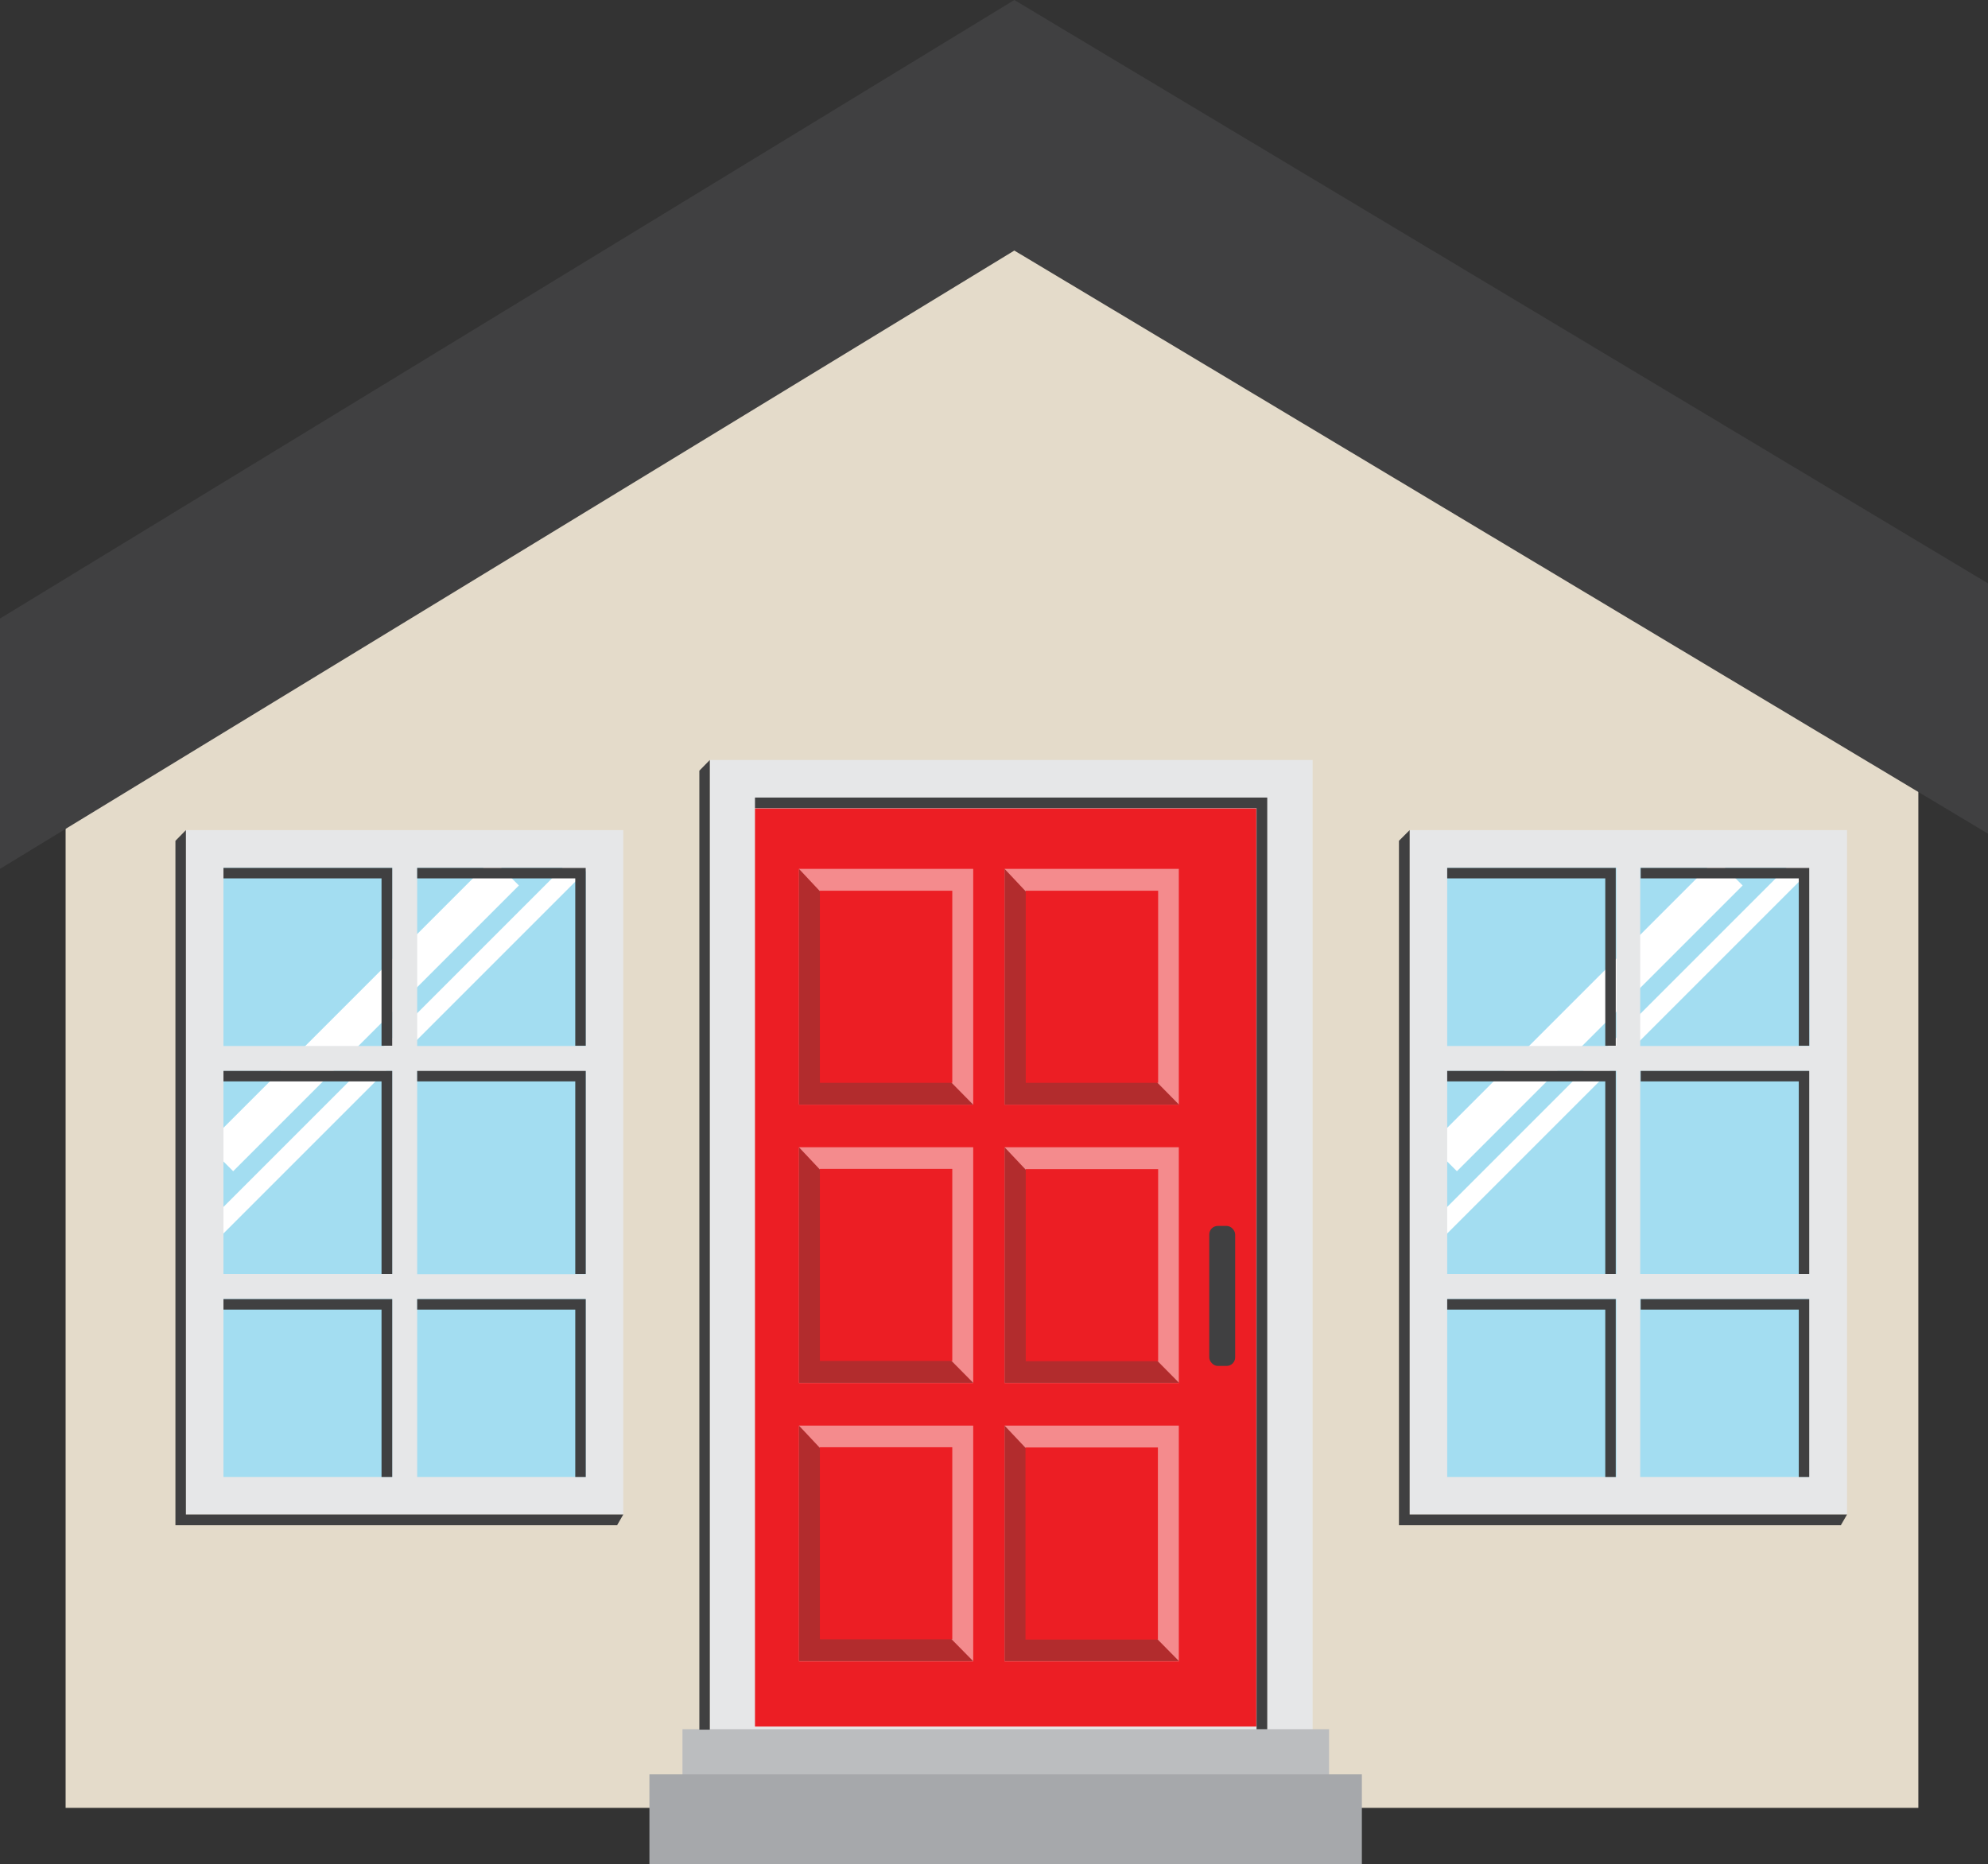 <svg id="Layer_1" data-name="Layer 1" xmlns="http://www.w3.org/2000/svg" width="83.63" height="78.42" viewBox="0 0 83.63 78.42"><rect x="0" y="0" width="83.63" height="78.42" fill="#333333" stroke="none"/><defs><style>.cls-1{fill:#e4dbca;}.cls-2{fill:#a3ddf1;}.cls-3,.cls-4{fill:none;stroke:#fff;stroke-miterlimit:10;}.cls-3{stroke-width:1.58px;}.cls-4{stroke-width:0.79px;}.cls-5{fill:#e6e7e8;}.cls-6{fill:#404041;}.cls-7{fill:#bbbdbf;}.cls-8{fill:#a6a8ab;}.cls-9{fill:#ec1e24;}.cls-10{fill:#f48b8d;}.cls-11{fill:#b22c2d;}</style></defs><title>Boston1_v8</title><rect class="cls-1" x="2.76" y="26.56" width="77.94" height="49.49"/><rect class="cls-2" x="8.42" y="35.81" width="17.07" height="27.75"/><line class="cls-3" x1="9.25" y1="48.71" x2="21.27" y2="36.69"/><line class="cls-4" x1="8.52" y1="52.21" x2="24.88" y2="35.85"/><path class="cls-5" d="M7.82,34.92V63.71h18.4V34.92ZM24.64,44H17.55V36.5h7.09Zm-7.09,1.06h7.09v8.54H17.55ZM16.5,53.59H9.4V45.05h7.1Zm0-17.09V44H9.4V36.5ZM9.4,54.64h7.1v7.49H9.4Zm8.15,7.49V54.64h7.09v7.49Z"/><polygon class="cls-6" points="24.64 36.51 17.55 36.51 17.55 36.95 24.2 36.95 24.2 43.99 24.64 43.99 24.64 36.51"/><polygon class="cls-6" points="16.5 62.13 16.5 54.65 9.4 54.65 9.4 55.09 16.05 55.09 16.05 62.13 16.5 62.13"/><polygon class="cls-6" points="24.64 62.13 24.64 54.65 17.55 54.65 17.55 55.09 24.2 55.09 24.2 62.13 24.64 62.13"/><polygon class="cls-6" points="24.64 45.05 17.55 45.05 17.55 45.49 24.2 45.49 24.2 53.59 24.64 53.59 24.64 45.05"/><polygon class="cls-6" points="7.82 63.71 7.82 34.92 7.38 35.37 7.38 64.16 25.96 64.16 26.22 63.71 7.82 63.71"/><polygon class="cls-6" points="16.5 36.51 9.4 36.51 9.4 36.95 16.05 36.95 16.05 43.99 16.5 43.99 16.5 36.51"/><polygon class="cls-6" points="16.5 45.05 9.4 45.05 9.4 45.49 16.05 45.49 16.05 53.59 16.5 53.59 16.5 45.05"/><rect class="cls-2" x="59.89" y="35.81" width="17.07" height="27.75"/><line class="cls-3" x1="60.73" y1="48.71" x2="72.75" y2="36.69"/><line class="cls-4" x1="60" y1="52.21" x2="76.36" y2="35.85"/><path class="cls-5" d="M59.3,34.92V63.71H77.7V34.92ZM76.12,44H69V36.5h7.1ZM69,45.05h7.1v8.54H69Zm-1,8.54H60.88V45.05H68ZM68,36.5V44H60.88V36.5ZM60.88,54.64H68v7.49H60.88ZM69,62.13V54.64h7.1v7.49Z"/><polygon class="cls-6" points="76.11 36.51 69.02 36.51 69.02 36.95 75.67 36.95 75.67 43.99 76.11 43.99 76.11 36.51"/><polygon class="cls-6" points="67.97 62.13 67.97 54.65 60.88 54.65 60.88 55.09 67.53 55.09 67.53 62.13 67.97 62.13"/><polygon class="cls-6" points="76.11 62.13 76.11 54.65 69.02 54.65 69.02 55.09 75.67 55.09 75.67 62.13 76.11 62.13"/><polygon class="cls-6" points="76.11 45.05 69.02 45.05 69.02 45.49 75.67 45.49 75.67 53.59 76.11 53.59 76.11 45.05"/><polygon class="cls-6" points="59.3 63.71 59.3 34.92 58.85 35.37 58.85 64.16 77.44 64.16 77.7 63.71 59.3 63.71"/><polygon class="cls-6" points="67.97 36.51 60.88 36.51 60.88 36.95 67.53 36.95 67.53 43.99 67.97 43.99 67.97 36.51"/><polygon class="cls-6" points="67.97 45.05 60.88 45.05 60.88 45.49 67.53 45.49 67.53 53.59 67.97 53.59 67.97 45.05"/><rect class="cls-5" x="29.86" y="31.97" width="25.36" height="43.91"/><polygon class="cls-6" points="31.76 33.55 31.76 34 32.21 34 52.86 34 52.86 77.07 53.31 77.07 53.31 34 53.31 33.55 31.76 33.55"/><rect class="cls-7" x="28.71" y="72.74" width="27.2" height="3.78"/><rect class="cls-8" x="27.32" y="74.64" width="29.97" height="3.78"/><polygon class="cls-6" points="29.86 31.97 29.42 32.42 29.42 72.76 29.86 72.76 29.86 31.97"/><rect class="cls-9" x="31.76" y="34.01" width="21.09" height="38.62"/><rect class="cls-10" x="33.61" y="36.55" width="7.33" height="9.92"/><polygon class="cls-11" points="40.94 46.47 33.61 46.47 33.61 36.55 37.06 40.23 38.29 43.78 40.94 46.47"/><rect class="cls-9" x="33.23" y="38.72" width="8.08" height="5.57" transform="translate(78.78 4.24) rotate(90)"/><rect class="cls-10" x="42.26" y="36.55" width="7.33" height="9.92"/><polygon class="cls-11" points="49.6 46.47 42.26 46.47 42.26 36.55 45.72 40.23 46.95 43.78 49.6 46.47"/><rect class="cls-9" x="41.89" y="38.72" width="8.08" height="5.57" transform="translate(87.44 -4.42) rotate(90)"/><rect class="cls-10" x="33.61" y="59.97" width="7.33" height="9.92"/><polygon class="cls-11" points="40.94 69.88 33.61 69.88 33.61 59.97 37.06 63.64 38.29 67.19 40.94 69.88"/><rect class="cls-9" x="33.23" y="62.14" width="8.08" height="5.57" transform="translate(102.2 27.65) rotate(90)"/><rect class="cls-10" x="42.26" y="59.97" width="7.33" height="9.92"/><polygon class="cls-11" points="49.6 69.88 42.26 69.88 42.26 59.97 45.72 63.64 46.95 67.19 49.6 69.88"/><rect class="cls-9" x="41.89" y="62.14" width="8.08" height="5.57" transform="translate(110.85 19) rotate(90)"/><rect class="cls-10" x="33.61" y="48.26" width="7.33" height="9.92"/><polygon class="cls-11" points="40.94 58.17 33.61 58.17 33.61 48.26 37.06 51.93 38.29 55.49 40.94 58.17"/><rect class="cls-9" x="33.23" y="50.43" width="8.08" height="5.57" transform="translate(90.49 15.94) rotate(90)"/><rect class="cls-10" x="42.26" y="48.26" width="7.33" height="9.92"/><polygon class="cls-11" points="49.6 58.17 42.26 58.17 42.26 48.26 45.72 51.93 46.95 55.49 49.6 58.17"/><rect class="cls-9" x="41.89" y="50.43" width="8.08" height="5.57" transform="translate(99.15 7.29) rotate(90)"/><rect class="cls-6" x="50.87" y="51.57" width="1.09" height="5.89" rx="0.36"/><polygon class="cls-1" points="6.34 28.41 74.41 28.41 39.54 5.44 6.34 28.41"/><polygon class="cls-6" points="83.63 35.07 42.67 10.54 0 36.55 0 26.02 42.67 0 83.63 24.54 83.63 35.07"/></svg>